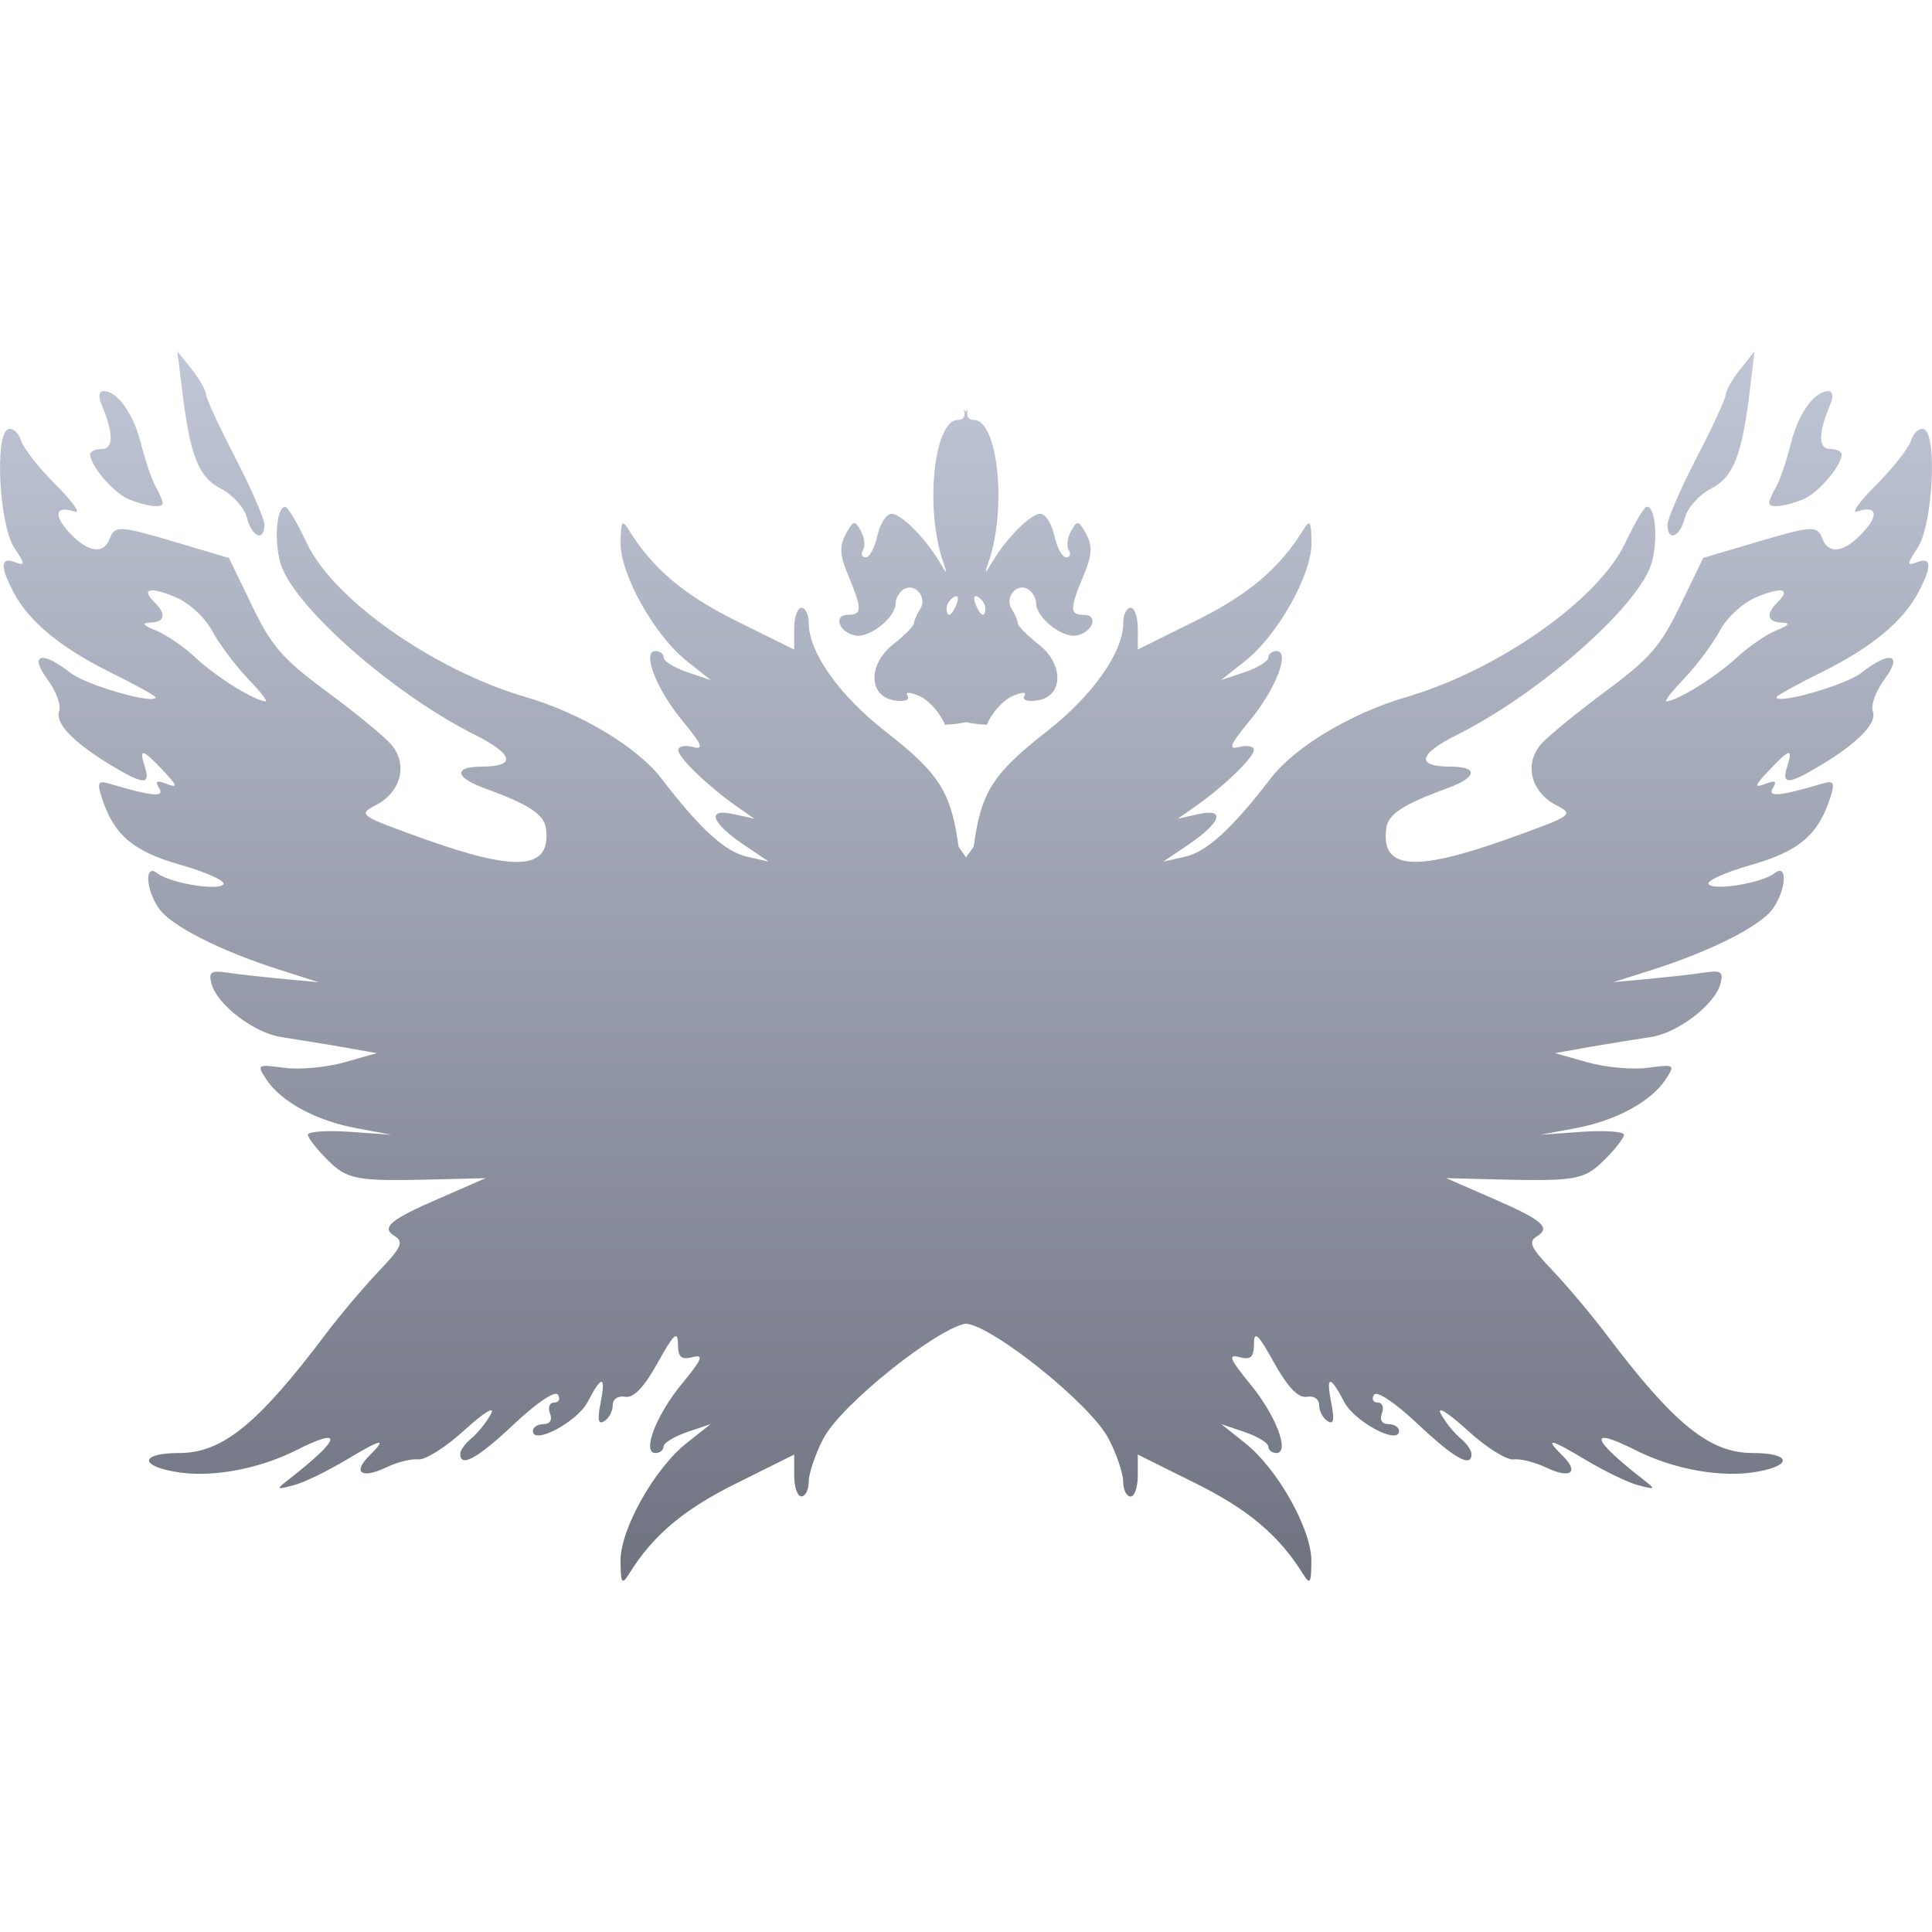 <svg xmlns="http://www.w3.org/2000/svg" xmlns:xlink="http://www.w3.org/1999/xlink" width="64" height="64" viewBox="0 0 64 64" version="1.1"><defs><linearGradient id="linear0" gradientUnits="userSpaceOnUse" x1="0" y1="0" x2="0" y2="1" gradientTransform="matrix(64,0,0,40.727,0,11.637)"><stop offset="0" style="stop-color:#c1c6d6;stop-opacity:1;"/><stop offset="1" style="stop-color:#6f7380;stop-opacity:1;"/></linearGradient></defs><g id="surface1"><path style=" stroke:none;fill-rule:nonzero;fill:url(#linear0);" d="M 5.875 11.637 L 6.023 12.836 C 6.289 15.078 6.562 15.801 7.32 16.188 C 7.707 16.391 8.098 16.82 8.18 17.148 C 8.344 17.793 8.758 17.961 8.758 17.383 C 8.758 17.188 8.324 16.191 7.797 15.168 C 7.27 14.148 6.832 13.207 6.828 13.074 C 6.828 12.945 6.613 12.566 6.352 12.234 Z M 58.121 11.637 L 57.645 12.234 C 57.383 12.562 57.172 12.945 57.168 13.07 C 57.164 13.203 56.73 14.148 56.199 15.168 C 55.672 16.191 55.238 17.188 55.238 17.383 C 55.238 17.961 55.652 17.793 55.816 17.148 C 55.898 16.82 56.289 16.391 56.676 16.188 C 57.434 15.801 57.711 15.074 57.977 12.836 Z M 3.426 12.957 C 3.281 12.957 3.254 13.133 3.352 13.371 C 3.762 14.34 3.773 14.871 3.375 14.871 C 3.164 14.871 2.988 14.953 2.988 15.051 C 2.988 15.43 3.777 16.344 4.277 16.543 C 4.871 16.785 5.391 16.84 5.391 16.664 C 5.391 16.598 5.285 16.348 5.156 16.121 C 5.027 15.887 4.809 15.246 4.672 14.695 C 4.414 13.688 3.891 12.957 3.426 12.957 Z M 60.566 12.957 C 60.105 12.957 59.574 13.688 59.324 14.695 C 59.184 15.254 58.969 15.891 58.84 16.121 C 58.707 16.348 58.605 16.598 58.605 16.664 C 58.605 16.84 59.129 16.785 59.723 16.543 C 60.223 16.344 61.008 15.43 61.008 15.051 C 61.008 14.953 60.832 14.871 60.617 14.871 C 60.223 14.871 60.23 14.34 60.641 13.371 C 60.742 13.133 60.711 12.957 60.566 12.957 Z M 31.922 13.551 C 32 13.762 31.93 13.91 31.734 13.91 C 30.945 13.91 30.633 16.789 31.23 18.574 C 31.391 19.055 31.387 19.055 31.098 18.574 C 30.617 17.785 29.848 17.02 29.531 17.02 C 29.363 17.02 29.156 17.344 29.066 17.738 C 28.98 18.133 28.809 18.461 28.68 18.461 C 28.551 18.461 28.508 18.352 28.59 18.219 C 28.668 18.094 28.641 17.805 28.516 17.586 C 28.316 17.223 28.266 17.234 28.016 17.695 C 27.801 18.098 27.816 18.395 28.105 19.074 C 28.562 20.176 28.559 20.367 28.09 20.367 C 27.59 20.367 27.793 20.949 28.328 21.051 C 28.805 21.145 29.668 20.457 29.668 19.988 C 29.668 19.82 29.793 19.609 29.938 19.52 C 30.309 19.293 30.727 19.789 30.484 20.172 C 30.371 20.348 30.277 20.562 30.277 20.648 C 30.273 20.734 29.969 21.047 29.598 21.336 C 28.738 22.008 28.766 23.078 29.641 23.203 C 29.973 23.254 30.145 23.188 30.059 23.047 C 29.973 22.91 30.152 22.922 30.484 23.07 C 30.793 23.219 31.16 23.641 31.301 24.008 C 31.543 24 31.777 23.969 31.996 23.922 C 32.215 23.969 32.449 24 32.691 24.008 C 32.836 23.641 33.203 23.219 33.516 23.07 C 33.844 22.922 34.02 22.91 33.938 23.047 C 33.848 23.188 34.027 23.254 34.355 23.203 C 35.23 23.078 35.258 22.008 34.395 21.336 C 34.023 21.047 33.719 20.734 33.715 20.648 C 33.715 20.562 33.625 20.348 33.512 20.172 C 33.27 19.789 33.684 19.293 34.059 19.52 C 34.203 19.609 34.324 19.82 34.324 19.988 C 34.324 20.457 35.191 21.145 35.664 21.051 C 36.203 20.949 36.406 20.367 35.902 20.367 C 35.434 20.367 35.43 20.176 35.891 19.074 C 36.176 18.395 36.195 18.098 35.984 17.695 C 35.734 17.234 35.684 17.223 35.484 17.586 C 35.359 17.805 35.324 18.094 35.402 18.219 C 35.488 18.352 35.445 18.461 35.316 18.461 C 35.184 18.461 35.012 18.133 34.926 17.738 C 34.836 17.344 34.629 17.02 34.465 17.02 C 34.145 17.02 33.379 17.785 32.895 18.574 C 32.605 19.055 32.602 19.055 32.762 18.574 C 33.359 16.789 33.051 13.91 32.258 13.91 C 32.066 13.91 31.992 13.762 32.07 13.551 C 32.047 13.578 32.023 13.613 31.996 13.641 C 31.973 13.613 31.949 13.578 31.922 13.551 Z M 0.27 14.219 C -0.184 14.375 -0.027 17.379 0.469 18.137 C 0.84 18.699 0.84 18.754 0.492 18.621 C 0.012 18.438 0 18.762 0.445 19.613 C 0.961 20.59 1.988 21.441 3.652 22.27 C 4.48 22.68 5.152 23.047 5.152 23.098 C 5.152 23.355 2.859 22.699 2.34 22.293 C 1.383 21.539 0.949 21.664 1.574 22.508 C 1.859 22.891 2.035 23.371 1.961 23.562 C 1.809 23.957 2.457 24.621 3.715 25.371 C 4.766 26 4.992 26.004 4.797 25.398 C 4.598 24.77 4.711 24.793 5.406 25.527 C 5.883 26.035 5.902 26.113 5.527 25.969 C 5.188 25.84 5.129 25.871 5.273 26.109 C 5.465 26.422 5.051 26.383 3.629 25.961 C 3.258 25.848 3.211 25.914 3.359 26.387 C 3.754 27.645 4.395 28.199 5.977 28.648 C 6.828 28.891 7.469 29.18 7.402 29.289 C 7.258 29.523 5.633 29.258 5.215 28.93 C 4.781 28.586 4.82 29.465 5.27 30.102 C 5.668 30.668 7.289 31.496 9.238 32.117 L 10.559 32.539 L 9.359 32.426 C 8.699 32.363 7.871 32.273 7.523 32.219 C 6.988 32.141 6.902 32.195 7.008 32.59 C 7.188 33.277 8.41 34.215 9.309 34.352 C 9.73 34.422 10.621 34.559 11.285 34.676 L 12.484 34.887 L 11.406 35.191 C 10.816 35.359 9.914 35.441 9.406 35.371 C 8.508 35.254 8.496 35.262 8.832 35.77 C 9.316 36.5 10.48 37.129 11.816 37.375 L 12.965 37.59 L 11.578 37.492 C 10.82 37.441 10.199 37.484 10.199 37.59 C 10.199 37.691 10.488 38.062 10.836 38.41 C 11.512 39.086 11.781 39.133 14.406 39.07 L 16.09 39.027 L 14.648 39.656 C 12.895 40.414 12.605 40.66 13.086 40.957 C 13.379 41.137 13.289 41.336 12.57 42.086 C 12.094 42.586 11.293 43.527 10.797 44.184 C 8.551 47.168 7.367 48.133 5.941 48.133 C 4.699 48.133 4.578 48.527 5.754 48.746 C 6.93 48.969 8.531 48.688 9.824 48.035 C 11.398 47.242 11.301 47.652 9.602 48.98 C 9.133 49.348 9.137 49.352 9.719 49.203 C 10.051 49.121 10.836 48.738 11.465 48.363 C 12.668 47.641 12.855 47.609 12.215 48.242 C 11.672 48.789 11.988 48.992 12.785 48.613 C 13.148 48.438 13.633 48.316 13.859 48.344 C 14.086 48.371 14.777 47.934 15.395 47.367 C 16.031 46.789 16.41 46.555 16.266 46.836 C 16.117 47.113 15.824 47.473 15.621 47.645 C 15.41 47.812 15.246 48.047 15.246 48.16 C 15.246 48.633 15.824 48.312 17.039 47.164 C 17.801 46.453 18.391 46.055 18.484 46.203 C 18.57 46.344 18.512 46.461 18.359 46.461 C 18.203 46.461 18.145 46.621 18.219 46.82 C 18.305 47.035 18.219 47.176 18.004 47.176 C 17.809 47.176 17.652 47.281 17.652 47.402 C 17.652 47.883 19.125 47.102 19.469 46.438 C 19.938 45.535 20.078 45.555 19.891 46.496 C 19.785 47.035 19.82 47.203 20.016 47.078 C 20.172 46.988 20.297 46.746 20.297 46.551 C 20.297 46.348 20.473 46.227 20.711 46.27 C 20.992 46.316 21.336 45.957 21.789 45.141 C 22.312 44.191 22.453 44.062 22.457 44.512 C 22.461 44.961 22.559 45.055 22.938 44.957 C 23.324 44.855 23.27 45.012 22.602 45.824 C 21.73 46.875 21.254 48.133 21.715 48.133 C 21.859 48.133 21.98 48.035 21.98 47.922 C 21.98 47.801 22.332 47.586 22.766 47.438 L 23.539 47.176 L 22.754 47.797 C 21.676 48.648 20.539 50.676 20.555 51.723 L 20.555 51.727 C 20.566 52.473 20.602 52.512 20.855 52.109 C 21.648 50.84 22.672 49.988 24.402 49.133 L 26.309 48.184 L 26.309 48.875 C 26.309 49.262 26.414 49.57 26.547 49.57 C 26.68 49.57 26.789 49.352 26.789 49.086 C 26.789 48.816 27.004 48.18 27.266 47.672 C 27.844 46.531 31.078 43.977 32 43.848 C 32.875 43.914 36.145 46.52 36.73 47.672 C 36.996 48.18 37.207 48.816 37.207 49.086 C 37.207 49.352 37.32 49.574 37.453 49.574 C 37.586 49.574 37.691 49.262 37.691 48.875 L 37.691 48.184 L 39.598 49.133 C 41.324 49.988 42.348 50.84 43.145 52.109 C 43.395 52.512 43.434 52.473 43.441 51.727 L 43.441 51.723 C 43.457 50.676 42.32 48.652 41.242 47.801 L 40.457 47.176 L 41.23 47.438 C 41.664 47.586 42.016 47.801 42.016 47.922 C 42.016 48.035 42.137 48.133 42.281 48.133 C 42.742 48.133 42.266 46.875 41.395 45.824 C 40.73 45.012 40.672 44.855 41.059 44.957 C 41.438 45.055 41.535 44.961 41.539 44.512 C 41.543 44.062 41.684 44.199 42.207 45.145 C 42.664 45.961 43.004 46.316 43.289 46.27 C 43.523 46.227 43.699 46.348 43.699 46.551 C 43.699 46.746 43.828 46.988 43.98 47.078 C 44.176 47.203 44.211 47.035 44.105 46.496 C 43.914 45.555 44.059 45.535 44.527 46.438 C 44.871 47.102 46.344 47.883 46.344 47.402 C 46.344 47.281 46.188 47.176 45.992 47.176 C 45.781 47.176 45.691 47.035 45.777 46.82 C 45.852 46.621 45.793 46.461 45.637 46.461 C 45.484 46.461 45.43 46.344 45.512 46.207 C 45.605 46.055 46.199 46.453 46.957 47.164 C 48.176 48.312 48.746 48.637 48.746 48.168 C 48.746 48.051 48.586 47.812 48.379 47.645 C 48.172 47.473 47.879 47.113 47.73 46.836 C 47.586 46.555 47.965 46.793 48.602 47.371 C 49.219 47.941 49.91 48.375 50.137 48.344 C 50.363 48.316 50.852 48.438 51.215 48.613 C 52.008 48.992 52.324 48.789 51.785 48.246 C 51.141 47.609 51.328 47.641 52.531 48.363 C 53.16 48.738 53.949 49.121 54.277 49.203 C 54.859 49.352 54.863 49.348 54.395 48.98 C 52.695 47.652 52.602 47.242 54.172 48.035 C 55.469 48.688 57.066 48.969 58.242 48.746 C 59.414 48.527 59.297 48.133 58.055 48.133 C 56.629 48.133 55.449 47.172 53.199 44.188 C 52.703 43.531 51.902 42.586 51.43 42.086 C 50.707 41.336 50.617 41.137 50.91 40.957 C 51.391 40.66 51.102 40.414 49.348 39.656 L 47.906 39.027 L 49.59 39.07 C 52.219 39.133 52.488 39.086 53.16 38.41 C 53.512 38.062 53.797 37.691 53.797 37.59 C 53.797 37.484 53.176 37.441 52.414 37.492 L 51.031 37.59 L 52.18 37.375 C 53.516 37.129 54.68 36.5 55.168 35.77 C 55.5 35.262 55.488 35.254 54.59 35.371 C 54.086 35.441 53.18 35.359 52.59 35.191 L 51.512 34.887 L 52.715 34.672 C 53.379 34.559 54.27 34.414 54.691 34.352 C 55.59 34.215 56.812 33.273 56.992 32.59 C 57.098 32.191 57.012 32.137 56.477 32.215 C 56.129 32.273 55.301 32.359 54.641 32.426 L 53.441 32.535 L 54.762 32.117 C 56.711 31.492 58.332 30.668 58.73 30.098 C 59.18 29.461 59.219 28.578 58.785 28.926 C 58.367 29.254 56.742 29.52 56.598 29.285 C 56.531 29.176 57.172 28.887 58.023 28.648 C 59.605 28.195 60.246 27.645 60.641 26.391 C 60.789 25.922 60.742 25.844 60.371 25.957 C 58.949 26.379 58.535 26.414 58.727 26.109 C 58.871 25.871 58.812 25.836 58.473 25.969 C 58.098 26.109 58.117 26.031 58.594 25.527 C 59.289 24.789 59.402 24.766 59.203 25.395 C 59.008 26.004 59.234 25.996 60.285 25.367 C 61.543 24.617 62.191 23.953 62.039 23.559 C 61.965 23.367 62.141 22.887 62.426 22.504 C 63.051 21.66 62.617 21.539 61.66 22.289 C 61.141 22.695 58.848 23.352 58.848 23.094 C 58.848 23.047 59.52 22.676 60.348 22.266 C 62.012 21.441 63.039 20.586 63.555 19.609 C 64 18.762 63.988 18.438 63.508 18.621 C 63.16 18.754 63.16 18.699 63.531 18.133 C 64.027 17.375 64.184 14.371 63.73 14.215 C 63.578 14.164 63.387 14.336 63.305 14.598 C 63.219 14.855 62.695 15.52 62.141 16.074 C 61.586 16.629 61.309 17.02 61.523 16.945 C 62.176 16.723 62.258 17.062 61.691 17.66 C 61.094 18.301 60.574 18.375 60.375 17.855 C 60.199 17.395 60.059 17.402 58.078 17.992 L 56.422 18.48 L 55.66 20.055 C 55.023 21.383 54.645 21.824 53.211 22.883 C 52.281 23.57 51.312 24.363 51.062 24.637 C 50.48 25.289 50.703 26.227 51.543 26.668 C 52.156 26.988 52.121 27.008 49.949 27.789 C 46.848 28.898 45.738 28.805 45.922 27.438 C 45.98 26.965 46.492 26.641 47.969 26.102 C 48.941 25.746 48.98 25.395 48.043 25.395 C 46.891 25.395 46.98 24.984 48.277 24.336 C 50.871 23.039 54.023 20.316 54.645 18.836 C 54.941 18.133 54.875 16.766 54.547 16.785 C 54.465 16.793 54.145 17.34 53.832 17.996 C 52.953 19.863 49.633 22.199 46.59 23.09 C 44.766 23.621 42.891 24.742 42.09 25.789 C 40.812 27.453 39.977 28.219 39.258 28.379 L 38.535 28.543 L 39.355 27.988 C 40.453 27.246 40.617 26.762 39.699 26.969 L 39.016 27.121 L 39.617 26.699 C 40.547 26.047 41.535 25.09 41.535 24.844 C 41.535 24.719 41.32 24.676 41.059 24.742 C 40.672 24.848 40.73 24.684 41.398 23.875 C 42.27 22.82 42.746 21.566 42.285 21.566 C 42.141 21.566 42.016 21.664 42.016 21.785 C 42.016 21.898 41.668 22.121 41.234 22.266 L 40.453 22.527 L 41.246 21.898 C 42.324 21.047 43.461 19.023 43.445 17.98 C 43.434 17.23 43.398 17.188 43.145 17.598 C 42.352 18.859 41.328 19.715 39.598 20.57 L 37.691 21.516 L 37.691 20.824 C 37.691 20.445 37.586 20.133 37.453 20.133 C 37.32 20.133 37.211 20.348 37.211 20.617 C 37.211 21.605 36.215 23.023 34.676 24.23 C 32.887 25.629 32.5 26.23 32.254 28.047 L 32 28.402 L 31.754 28.047 C 31.504 26.23 31.121 25.629 29.332 24.23 C 27.789 23.023 26.789 21.609 26.789 20.625 C 26.789 20.355 26.68 20.133 26.547 20.133 C 26.414 20.133 26.309 20.449 26.309 20.828 L 26.309 21.52 L 24.402 20.574 C 22.672 19.719 21.652 18.859 20.855 17.598 C 20.605 17.188 20.566 17.23 20.559 17.98 C 20.543 19.023 21.68 21.051 22.758 21.902 L 23.547 22.531 L 22.766 22.266 C 22.336 22.121 21.988 21.902 21.988 21.785 C 21.988 21.664 21.863 21.566 21.715 21.566 C 21.254 21.566 21.734 22.82 22.605 23.875 C 23.27 24.684 23.332 24.848 22.945 24.742 C 22.68 24.676 22.469 24.723 22.469 24.848 C 22.469 25.094 23.457 26.047 24.383 26.699 L 24.988 27.121 L 24.305 26.969 C 23.387 26.762 23.551 27.246 24.645 27.988 L 25.469 28.543 L 24.746 28.379 C 24.027 28.219 23.191 27.461 21.914 25.793 C 21.113 24.746 19.234 23.621 17.414 23.09 C 14.371 22.199 11.047 19.863 10.168 18 C 9.859 17.34 9.535 16.797 9.453 16.793 C 9.129 16.773 9.062 18.137 9.355 18.836 C 9.98 20.316 13.133 23.039 15.727 24.34 C 17.023 24.988 17.113 25.395 15.961 25.395 C 15.023 25.395 15.059 25.746 16.035 26.105 C 17.512 26.641 18.02 26.973 18.086 27.441 C 18.262 28.809 17.156 28.902 14.055 27.793 C 11.883 27.012 11.848 26.988 12.457 26.668 C 13.301 26.23 13.523 25.289 12.941 24.641 C 12.691 24.363 11.723 23.57 10.789 22.883 C 9.355 21.824 8.98 21.383 8.344 20.055 L 7.586 18.484 L 5.926 17.992 C 3.941 17.402 3.805 17.395 3.629 17.855 C 3.43 18.375 2.914 18.301 2.312 17.66 C 1.754 17.062 1.828 16.73 2.477 16.949 C 2.695 17.023 2.414 16.629 1.859 16.07 C 1.305 15.52 0.781 14.855 0.699 14.598 C 0.617 14.336 0.426 14.164 0.273 14.215 Z M 4.98 19.562 C 5.109 19.535 5.391 19.605 5.82 19.785 C 6.262 19.969 6.793 20.457 7.023 20.891 C 7.254 21.32 7.781 22.027 8.195 22.461 L 8.195 22.465 C 8.613 22.895 8.883 23.238 8.797 23.234 C 8.422 23.211 7.141 22.41 6.48 21.789 C 6.086 21.414 5.484 21.012 5.152 20.879 C 4.73 20.715 4.68 20.633 4.977 20.625 C 5.465 20.609 5.52 20.348 5.113 19.945 C 4.887 19.719 4.852 19.594 4.98 19.562 Z M 59.02 19.562 C 59.148 19.594 59.113 19.723 58.887 19.949 C 58.484 20.348 58.539 20.609 59.027 20.625 C 59.32 20.637 59.266 20.715 58.844 20.883 C 58.512 21.012 57.922 21.422 57.52 21.793 C 56.859 22.41 55.578 23.211 55.203 23.234 C 55.121 23.238 55.387 22.895 55.805 22.465 L 55.805 22.461 C 56.219 22.027 56.742 21.32 56.973 20.891 C 57.203 20.457 57.734 19.969 58.176 19.785 C 58.605 19.605 58.895 19.535 59.02 19.562 Z M 31.594 19.781 C 31.73 19.695 31.773 19.793 31.691 20.004 C 31.531 20.414 31.359 20.492 31.359 20.148 C 31.359 20.023 31.465 19.859 31.594 19.781 Z M 32.277 19.781 C 32.293 19.738 32.34 19.734 32.406 19.781 C 32.535 19.859 32.641 20.023 32.641 20.148 C 32.641 20.492 32.473 20.414 32.312 20.004 C 32.27 19.895 32.262 19.82 32.277 19.781 Z M 32.277 19.781 "/></g></svg>
